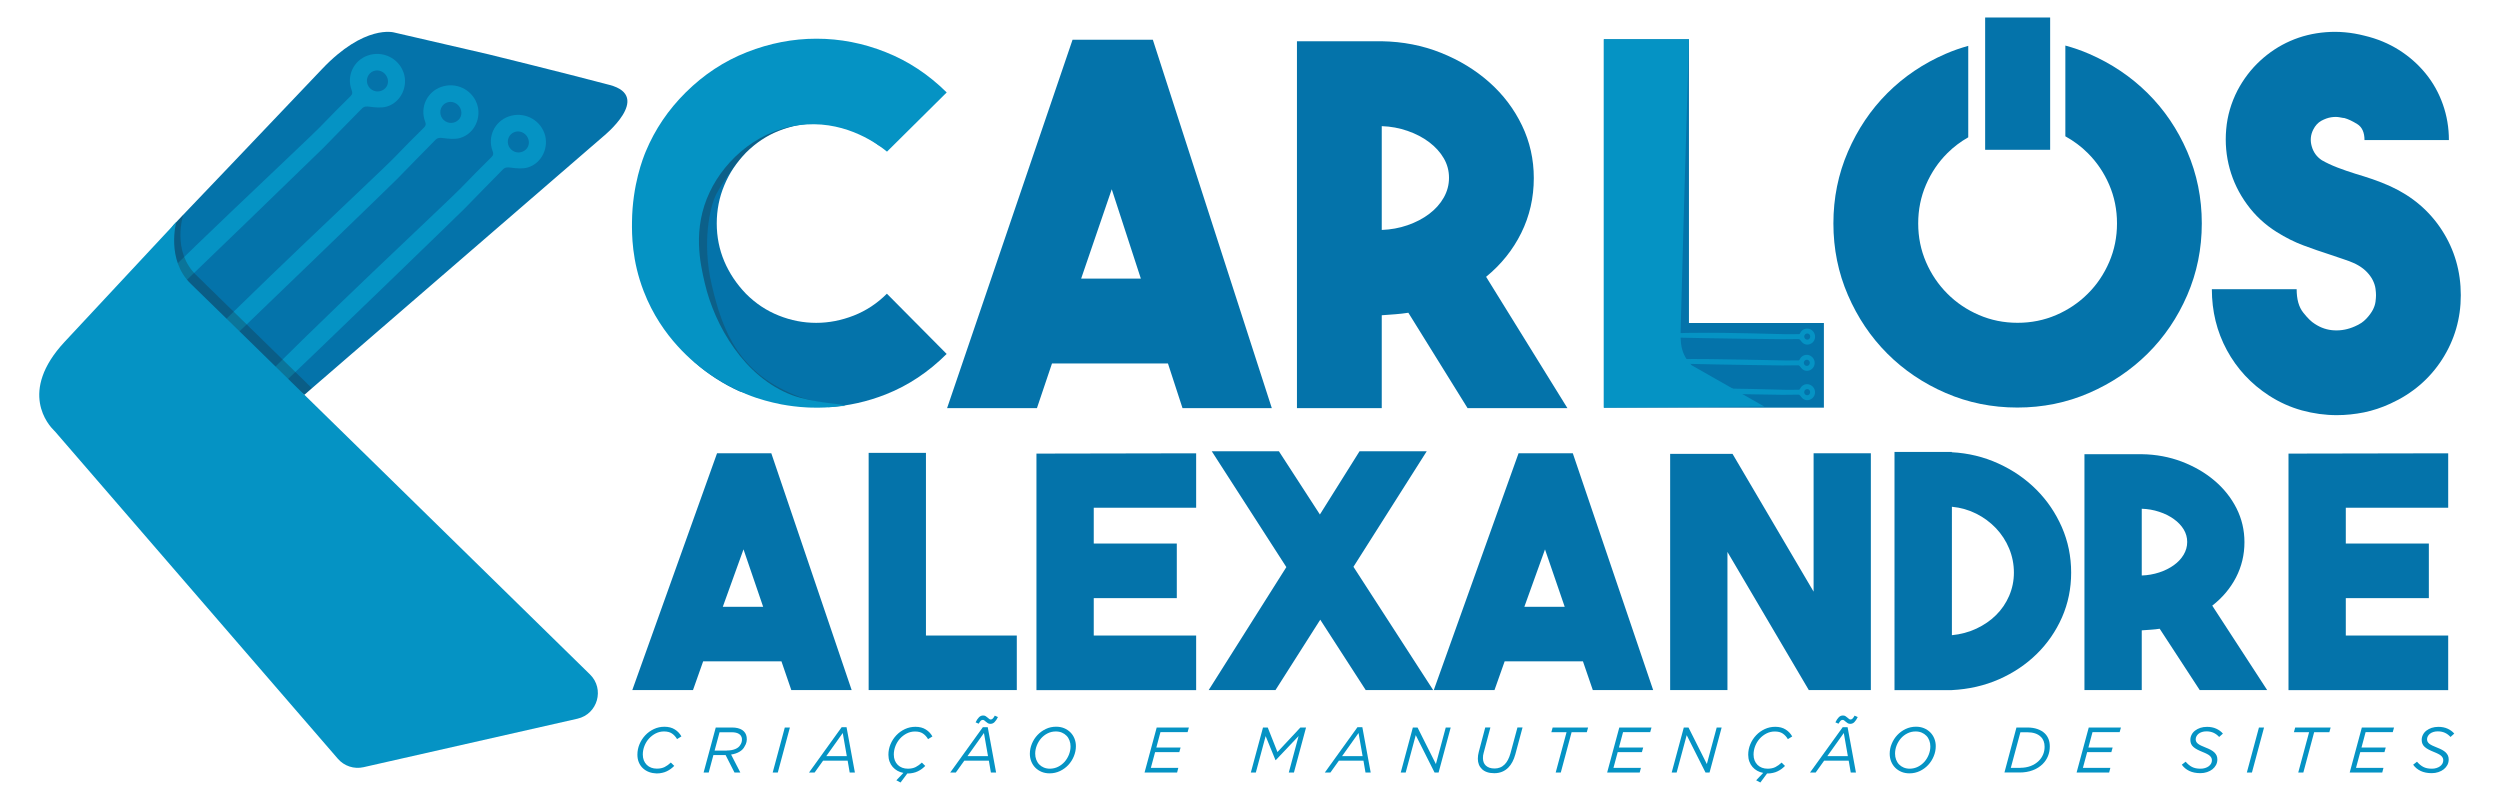 <?xml version="1.0" encoding="utf-8"?>
<!-- Generator: Adobe Illustrator 25.0.0, SVG Export Plug-In . SVG Version: 6.00 Build 0)  -->
<svg version="1.1" id="Layer_1" xmlns="http://www.w3.org/2000/svg" xmlns:xlink="http://www.w3.org/1999/xlink" x="0px" y="0px"
	 viewBox="0 0 500 160" style="enable-background:new 0 0 500 160;" xml:space="preserve">
<style type="text/css">
	.st0{display:none;}
	.st1{fill:#0473AA;}
	.st2{opacity:0.25;fill:#252A2B;}
	.st3{fill:#0593C4;}
	.st4{opacity:0.25;fill:#1C1E1E;}
</style>
<g id="Layer_2" class="st0">
</g>
<g id="LOGO_500PX">
	<g id="CARLOS_1_">
		<g id="c_2_">
			<path class="st1" d="M177.38,58.74c-1.94,1.94-4.15,3.4-6.62,4.37c-2.48,0.97-4.99,1.46-7.53,1.46c-2.54,0-5.04-0.48-7.48-1.46
				c-2.44-0.97-4.63-2.42-6.57-4.37c-1.87-1.94-3.31-4.1-4.32-6.47c-1-2.37-1.51-4.9-1.51-7.58c0-2.68,0.5-5.22,1.51-7.63
				c1-2.41,2.44-4.58,4.32-6.52c1.94-1.94,4.13-3.4,6.57-4.37c2.44-0.97,4.93-1.46,7.48-1.46c2.54,0,5.05,0.49,7.53,1.46
				c1.85,0.73,3.55,1.73,5.11,2.99c0.02-0.3,0.14-0.6,0.42-0.88c2.77-2.71,5.02-5.94,8.02-8.42c0.32-0.27,0.65-0.53,0.98-0.79
				c-0.01-0.01-0.03-0.01-0.04-0.02c-0.94-0.62-1.27-1.72-1.06-2.7c-0.97-0.35-2.02-0.51-3.03-0.72c-1.45-0.3-3.59-0.71-4.29-2.17
				c-0.17-0.35-0.22-0.74-0.14-1.09c-0.51-0.23-1.03-0.44-1.56-0.6c-2.99-0.86-6.07-1.17-9.16-1.37
				c-4.97-0.33-10.21-0.87-15.06,0.58c-1.22,0.37-2.4,0.87-3.48,1.56c-1,0.64-1.75,1.57-2.6,2.39c-1.96,1.92-4.37,3.48-6.55,5.13
				c-2.1,1.59-3.83,3.22-5.1,5.55c-1.14,2.07-2.3,4.33-3,6.59c-0.8,2.57-0.92,5.27-0.94,7.94c-0.01,1.51-0.12,2.95-0.48,4.42
				c-0.3,1.24-0.71,2.46-0.91,3.73c0.15,0.16,0.28,0.36,0.35,0.62c0.88,3.29,0.84,6.7,1.27,10.04c1.73,2.98,3.69,5.83,5.55,8.73
				c1.08,1.69,2.39,3.31,3.84,4.76c2.78,2.45,5.8,4.41,9.07,5.86c2.42,0.77,4.85,1.52,7.34,2.09c2.91,0.66,6.01,1.15,8.98,0.67
				c0.52-0.08,1.05,0.04,1.4,0.38c3.94-0.25,7.78-1.1,11.49-2.57c4.48-1.77,8.53-4.47,12.15-8.08L177.38,58.74z"/>
			<path class="st2" d="M153.05,78.72c3.12,0.92,6.29,1.76,9.52,2.17c1.44,0.18,2.91,0.26,4.36,0.33c0.8,0.04,1.59,0.05,2.38-0.03
				c-2.03-0.25-6.45-0.7-9.51-1.86c-11.97-4.51-15.27-12.94-17.48-22.47c-1.93-8.36-0.37-15.56,0.99-18.12
				c1.42-2.69,3.82-5.76,3.82-5.76c0.06-0.08,0.11-0.15,0.14-0.19c0.01-0.02,0.03-0.04,0.04-0.06c0.04-0.04,0.1-0.13,0.19-0.24
				c0.03-0.03,0.04-0.05,0.05-0.06c0.08-0.11,0.18-0.25,0.33-0.42c0.26-0.31,0.39-0.47,0.42-0.51c0.11-0.13,0.46-0.54,0.8-0.9
				c0,0,0.85-0.9,1.92-1.72c0.16-0.12,0.53-0.39,0.97-0.71c0.08-0.06,0.16-0.11,0.21-0.15c0.81-0.55,1.6-0.97,1.89-1.12
				c0,0,0.39-0.2,0.93-0.45c0.12-0.06,0.22-0.1,0.33-0.14c0.13-0.05,0.14-0.05,0.36-0.14c0.24-0.09,0.26-0.1,0.48-0.19
				c0.04-0.02,0.14-0.05,0.26-0.09c0.11-0.04,0.2-0.07,0.29-0.1c0.29-0.1,0.44-0.15,0.52-0.18c0,0,0.25-0.08,0.59-0.17
				c0.06-0.02,0.13-0.03,0.19-0.05c0.08-0.02,0.1-0.03,0.13-0.04c0.08-0.02,0.14-0.05,0.18-0.06c0.73-0.56,1.52-1.01,2.26-1.55
				c0.13-0.11,0.24-0.22,0.35-0.34c0.04-0.07,0.09-0.13,0.13-0.21c0.22-0.47,0.73-0.77,1.2-0.92c0.52-0.17,1.08-0.04,1.55,0.2
				c0.4,0.21,0.74,0.67,0.88,1.1c0.36-0.16,0.73-0.32,1.09-0.49c0.88-0.4,1.75-0.81,2.64-1.19c0.66-0.28,1.32-0.55,1.99-0.81
				c0.06-1.21,0.16-2.42,0.28-3.62c-0.2-1.05-0.33-2.13-0.39-3.24c-0.7-0.1-1.37-0.4-1.94-0.96c-0.82-0.81-1.08-1.95-0.99-3.13
				c-0.39-0.07-0.76-0.13-1.06-0.16c-2.02-0.22-4.07-0.29-6.1-0.05c-4,0.46-7.86,1.85-11.71,2.96c-0.69,0.2-1.27,0.04-1.69-0.3
				c-3,1.63-5.78,3.7-8.32,6.22c-3.48,3.45-6.14,7.38-7.98,11.79c-0.55,1.33-2.68,6.68-2.76,14.07c-0.03,2.5-0.03,7.75,2.34,13.9
				c3.63,9.4,10.28,14.45,12.4,16.01c0.45,0.33,4.17,3.04,8.91,4.86C151.7,78.89,152.28,78.5,153.05,78.72z"/>
			<path class="st3" d="M128.74,58.25c-2.38-6.16-2.37-11.4-2.34-13.9c0.08-7.39,2.21-12.75,2.76-14.07
				c1.84-4.41,4.5-8.34,7.98-11.79c3.61-3.58,7.69-6.27,12.25-8.06c4.55-1.79,9.18-2.69,13.9-2.69c4.72,0,9.33,0.89,13.85,2.69
				c4.52,1.79,8.58,4.48,12.2,8.06c-3.98,3.95-7.96,7.89-11.94,11.84c-1.7-1.38-7.79-5.97-16.13-5.44
				c-9.13,0.58-16.17,6.84-19.34,13.55c-3.48,7.35-1.88,14.27-0.99,18.12c1.99,8.61,7.95,18.88,17.48,22.47
				c4.1,1.54,10.64,1.83,10.61,2.07c0,0.02-0.4,0.07-1.2,0.16c-0.27,0.03-0.67,0.08-1.14,0.12c-0.21,0.02-0.39,0.03-0.45,0.04
				c-0.16,0.01-0.36,0.03-0.6,0.04c-0.17,0.01-0.41,0.02-0.7,0.04c-0.26,0.01-0.63,0.02-1.07,0.03c-0.39,0.01-0.7,0.01-0.87,0
				c-0.22,0-0.62-0.01-1.12-0.02c-0.14-0.01-0.97-0.04-1.89-0.12c-1.82-0.16-3.43-0.46-3.71-0.51c-0.26-0.05-2.65-0.51-5.08-1.33
				c-5.28-1.79-9.56-4.91-10.05-5.27C139.02,72.7,132.36,67.65,128.74,58.25z"/>
		</g>
		<path class="st1" d="M236.5,81.62l-2.91-8.93h-23.19l-3.01,8.93h-17.97l25.09-73.67h16.06l23.79,73.67H236.5z M216.23,55.72h11.94
			l-5.82-17.87L216.23,55.72z"/>
		<path class="st1" d="M281.67,62.55c-0.87,0.13-1.74,0.24-2.61,0.3c-0.87,0.07-1.77,0.13-2.71,0.2v18.57h-16.96V8.25h16.96
			c4.22,0.07,8.16,0.84,11.84,2.31c3.68,1.47,6.91,3.44,9.69,5.91c2.78,2.47,4.95,5.35,6.52,8.62c1.57,3.27,2.36,6.78,2.36,10.52
			c0,3.94-0.84,7.6-2.51,10.98c-1.67,3.38-4.01,6.3-7.03,8.77l16.26,26.26h-19.97L281.67,62.55z M276.35,45.99
			c1.81-0.07,3.53-0.38,5.17-0.95c1.64-0.57,3.08-1.32,4.32-2.26c1.24-0.94,2.21-2.02,2.91-3.26c0.7-1.24,1.05-2.56,1.05-3.96
			c0-1.4-0.35-2.71-1.05-3.91c-0.7-1.2-1.67-2.27-2.91-3.21c-1.24-0.94-2.68-1.69-4.32-2.26c-1.64-0.57-3.36-0.89-5.17-0.95V45.99z"
			/>
		<g>
			<g id="velocidade_net_3_">
				<path class="st1" d="M364.78,81.53h-44.01V7.85h17.02v56.75h26.99V81.53z"/>
				<path class="st3" d="M362.87,68.01c0.37-0.81,0.02-1.75-0.77-2.14c-0.78-0.38-1.71-0.05-2.07,0.76c-0.06,0.14-0.13,0.2-0.29,0.2
					c-0.85-0.01-1.69,0-2.54,0.01c0,0,0,0,0,0c-1.22,0.01-11.39-0.37-18.13-0.27c-5.03,0-5.01,0.3-5.03,0.45
					c-0.02,0.17,1.09,0.33,1.05,0.49c6.88,0.18,21.24,0.33,21.43,0.33c1.05-0.02,2.1-0.02,3.15-0.03c0.2,0,0.29,0.08,0.41,0.24
					c0.2,0.26,0.43,0.55,0.71,0.7C361.55,69.16,362.52,68.79,362.87,68.01z M361.68,67.89c-0.29,0.12-0.65-0.02-0.78-0.32
					c-0.14-0.32,0-0.69,0.32-0.83c0.3-0.13,0.64,0.01,0.77,0.31C362.13,67.37,361.99,67.76,361.68,67.89z"/>
				<path class="st3" d="M362.79,73.26c0.37-0.81,0.02-1.75-0.77-2.14c-0.78-0.38-1.71-0.05-2.07,0.76c-0.06,0.14-0.13,0.2-0.29,0.2
					c-0.85-0.01-1.69,0-2.54,0.01c0,0,0,0,0,0c-1.22,0.01-14.37-0.37-21.11-0.27c-0.02,0.15,1.34,0.78,1.3,0.94
					c6.88,0.18,18.96,0.33,19.14,0.33c1.05-0.02,2.1-0.02,3.15-0.03c0.2,0,0.29,0.08,0.41,0.24c0.2,0.26,0.43,0.55,0.71,0.7
					C361.47,74.41,362.43,74.04,362.79,73.26z M361.6,73.14c-0.29,0.12-0.65-0.02-0.78-0.32c-0.14-0.32,0-0.69,0.32-0.83
					c0.3-0.13,0.64,0.01,0.77,0.31C362.05,72.62,361.9,73.01,361.6,73.14z"/>
				<path class="st3" d="M362.86,79.13c0.37-0.81,0.02-1.75-0.77-2.14c-0.78-0.38-1.71-0.05-2.07,0.76c-0.06,0.14-0.13,0.2-0.29,0.2
					c-0.85-0.01-1.69,0-2.54,0.01c0,0,0,0,0,0c-1.22,0.01-11.39-0.37-18.13-0.27c-0.02,0.15-0.03,0.3-0.05,0.45
					c-0.02,0.17-0.06,0.33-0.1,0.49c6.88,0.18,17.42,0.33,17.6,0.33c1.05-0.02,2.1-0.02,3.15-0.03c0.2,0,0.29,0.08,0.41,0.24
					c0.2,0.26,0.43,0.55,0.71,0.7C361.53,80.28,362.5,79.91,362.86,79.13z M361.67,79.01c-0.29,0.12-0.65-0.02-0.78-0.32
					c-0.14-0.32,0-0.69,0.32-0.83c0.3-0.13,0.64,0.01,0.77,0.31C362.11,78.49,361.97,78.88,361.67,79.01z"/>
			</g>
			<path class="st3" d="M352.88,81.32l-32.11,0.21V7.85h17.02l-0.96,32.47l-0.65,23.84c0,3.13-0.64,6.1,2.14,8.89L352.88,81.32z"/>
		</g>
		<g>
			<path class="st1" d="M437.45,30.33c-1.94-4.48-4.58-8.38-7.92-11.69c-3.34-3.31-7.25-5.94-11.73-7.88
				c-1.54-0.67-3.12-1.21-4.73-1.65v18.15c1.66,0.92,3.17,2.04,4.5,3.37c1.81,1.81,3.23,3.91,4.27,6.32
				c1.04,2.41,1.56,4.99,1.56,7.73c0,2.74-0.52,5.32-1.56,7.73c-1.04,2.41-2.46,4.52-4.27,6.32c-1.81,1.81-3.91,3.23-6.32,4.27
				c-2.41,1.04-4.99,1.56-7.73,1.56c-2.74,0-5.32-0.52-7.73-1.56c-2.41-1.04-4.52-2.46-6.32-4.27c-1.81-1.81-3.23-3.91-4.27-6.32
				c-1.04-2.41-1.56-4.98-1.56-7.73c0-2.74,0.52-5.32,1.56-7.73c1.04-2.41,2.46-4.52,4.27-6.32c1.25-1.25,2.64-2.29,4.18-3.17V9.17
				c-1.53,0.43-3.04,0.95-4.51,1.59c-4.48,1.94-8.37,4.57-11.68,7.88c-3.31,3.31-5.93,7.21-7.87,11.69
				c-1.94,4.48-2.91,9.27-2.91,14.35c0,5.09,0.97,9.87,2.91,14.35c1.94,4.48,4.56,8.38,7.87,11.69c3.31,3.31,7.2,5.94,11.68,7.88
				c4.48,1.94,9.26,2.91,14.33,2.91c5.08,0,9.86-0.97,14.33-2.91c4.48-1.94,8.39-4.57,11.73-7.88c3.34-3.31,5.98-7.21,7.92-11.69
				c1.94-4.48,2.91-9.27,2.91-14.35C440.36,39.6,439.39,34.81,437.45,30.33z"/>
			<rect x="397.03" y="3.5" class="st1" width="13" height="26.46"/>
		</g>
		<path class="st1" d="M467.36,83.03c-2.34,0-4.67-0.32-6.98-0.95c-2.31-0.64-4.5-1.62-6.57-2.96c-3.61-2.34-6.42-5.37-8.43-9.08
			c-2.01-3.71-3.01-7.78-3.01-12.2h16.96c0,2.01,0.43,3.56,1.31,4.67c0.87,1.1,1.64,1.86,2.31,2.26c1.2,0.8,2.51,1.24,3.91,1.3
			c1.41,0.07,2.78-0.2,4.12-0.8c0.94-0.4,1.69-0.9,2.26-1.51c0.57-0.6,1-1.19,1.31-1.76c0.3-0.57,0.48-1.12,0.55-1.66
			c0.07-0.54,0.1-0.97,0.1-1.3c0-0.33-0.03-0.77-0.1-1.3c-0.07-0.53-0.25-1.1-0.55-1.71c-0.3-0.6-0.74-1.19-1.31-1.76
			c-0.57-0.57-1.32-1.09-2.26-1.56c-0.74-0.33-1.52-0.64-2.36-0.9c-0.84-0.27-1.72-0.57-2.66-0.9c-1.67-0.53-3.41-1.14-5.22-1.81
			c-1.81-0.67-3.61-1.57-5.42-2.71c-2.34-1.47-4.32-3.31-5.92-5.52c-1.61-2.21-2.76-4.58-3.46-7.13c-0.7-2.54-0.94-5.17-0.7-7.88
			c0.23-2.71,0.99-5.3,2.26-7.78c1.2-2.27,2.71-4.25,4.52-5.92c1.81-1.67,3.81-2.99,6.02-3.96c2.21-0.97,4.58-1.56,7.13-1.76
			c2.54-0.2,5.12,0.03,7.73,0.7c2.54,0.6,4.84,1.56,6.9,2.86c2.06,1.3,3.84,2.88,5.34,4.72c1.5,1.84,2.64,3.9,3.44,6.17
			c0.8,2.28,1.2,4.65,1.2,7.13h-16.88c0-1.54-0.49-2.61-1.46-3.21c-0.97-0.6-1.82-1-2.56-1.2c-0.13,0-0.45-0.05-0.95-0.15
			c-0.5-0.1-1.07-0.1-1.71,0c-0.64,0.1-1.29,0.34-1.96,0.7c-0.67,0.37-1.2,0.95-1.61,1.76c-0.54,1.07-0.64,2.19-0.3,3.36
			c0.33,1.17,1,2.09,2.01,2.76c0.94,0.54,1.97,1.02,3.11,1.46c1.14,0.44,2.34,0.85,3.61,1.25c1.14,0.34,2.29,0.7,3.46,1.1
			c1.17,0.4,2.35,0.87,3.55,1.41c4.39,2.01,7.83,4.95,10.33,8.83c2.49,3.88,3.74,8.2,3.74,12.95c0,4.68-1.25,8.97-3.74,12.85
			c-2.5,3.88-5.94,6.83-10.33,8.83c-1.73,0.8-3.5,1.39-5.3,1.76C470.97,82.84,469.17,83.03,467.36,83.03z"/>
	</g>
	<g id="ALEXANDRE_1_">
		<path class="st1" d="M158.26,138.01l-1.97-5.74h-15.66l-2.03,5.74h-12.14l16.95-47.36h10.85l16.07,47.36H158.26z M144.56,121.36
			h8.07l-3.93-11.49L144.56,121.36z"/>
		<path class="st1" d="M203.36,138.01h-29.63V90.58h11.46v36.52h18.17V138.01z"/>
		<path class="st1" d="M239.23,101.55h-20.48v7.16h16.61v10.91h-16.61v7.49h20.48v10.91h-31.94v-47.3l31.94-0.06V101.55z"/>
		<path class="st1" d="M285.34,90.26l-14.65,23.1l15.94,24.65h-13.49l-9.09-14.07l-8.95,14.07h-13.36l15.53-24.59l-14.92-23.17
			h13.43l8.2,12.65l7.93-12.65H285.34z"/>
		<path class="st1" d="M318.56,138.01l-1.97-5.74h-15.66l-2.03,5.74h-12.14l16.95-47.36h10.85l16.07,47.36H318.56z M304.87,121.36
			h8.07L309,109.88L304.87,121.36z"/>
		<path class="st1" d="M362.71,90.65h11.46v47.36h-12.41l-16.27-27.62v27.62h-11.46V90.78h12.48l16.21,27.55V90.65z"/>
		<path class="st1" d="M390.37,90.45c3.3,0.17,6.41,0.93,9.32,2.26c2.92,1.33,5.45,3.08,7.59,5.23c2.15,2.15,3.84,4.65,5.09,7.49
			c1.24,2.84,1.86,5.87,1.86,9.1c0,3.18-0.61,6.16-1.83,8.94c-1.22,2.77-2.91,5.22-5.05,7.32c-2.15,2.11-4.67,3.8-7.56,5.07
			c-2.89,1.27-6.04,1.99-9.43,2.16h-11.46V90.39h11.46V90.45z M390.37,127.04c1.76-0.17,3.4-0.61,4.92-1.32
			c1.51-0.71,2.82-1.61,3.93-2.71c1.11-1.1,1.98-2.38,2.61-3.84c0.63-1.46,0.95-3.01,0.95-4.65c0-1.68-0.32-3.28-0.95-4.81
			c-0.63-1.53-1.52-2.88-2.64-4.07c-1.13-1.18-2.44-2.15-3.93-2.9c-1.49-0.75-3.12-1.22-4.88-1.39V127.04z"/>
		<path class="st1" d="M431.94,125.75c-0.59,0.09-1.18,0.15-1.76,0.19c-0.59,0.04-1.2,0.09-1.83,0.13v11.94h-11.46V90.84h11.46
			c2.85,0.04,5.51,0.54,8,1.48c2.48,0.95,4.67,2.21,6.54,3.8c1.88,1.59,3.35,3.44,4.41,5.54c1.06,2.11,1.59,4.36,1.59,6.77
			c0,2.54-0.57,4.89-1.69,7.06c-1.13,2.17-2.71,4.05-4.75,5.64l10.98,16.88h-13.49L431.94,125.75z M428.35,115.1
			c1.22-0.04,2.38-0.25,3.49-0.61c1.11-0.36,2.08-0.85,2.92-1.45c0.84-0.6,1.49-1.3,1.97-2.1c0.47-0.8,0.71-1.65,0.71-2.55
			s-0.24-1.74-0.71-2.52c-0.47-0.77-1.13-1.46-1.97-2.06c-0.84-0.6-1.81-1.09-2.92-1.45c-1.11-0.37-2.27-0.57-3.49-0.61V115.1z"/>
		<path class="st1" d="M489.64,101.55h-20.48v7.16h16.61v10.91h-16.61v7.49h20.48v10.91h-31.94v-47.3l31.94-0.06V101.55z"/>
	</g>
	<g id="seta_1_">
		<path class="st1" d="M78.84,6.5c0,0-5.89-1.72-14.48,7.36S34.68,45.01,34.68,45.01s-5.66,7.98,1.05,14.74s25.15,19.2,25.15,19.2
			l59.68-51.59c0,0,10.1-8.06,1.37-10.37c-9.5-2.51-24.16-6.11-24.16-6.11"/>
		<path class="st3" d="M80.68,14.42c-1.06-2.86-4.22-4.33-7.12-3.32c-2.84,0.99-4.3,4.08-3.23,6.92c0.19,0.51,0.19,0.81-0.22,1.21
			c-2.09,2.06-4.16,4.15-6.2,6.27c0,0,0,0,0,0c-2.97,3.04-28.85,27.06-45.17,43.83c0.33,0.4,0.66,0.81,0.98,1.22
			c0.35,0.46,0.66,0.93,0.95,1.42C38,55.5,64.23,30.03,64.67,29.58c2.52-2.63,5.11-5.19,7.65-7.81c0.49-0.51,0.92-0.52,1.59-0.43
			c1.14,0.15,2.4,0.29,3.46-0.03C80.23,20.45,81.71,17.18,80.68,14.42z M77.46,17.03c-0.41,1.01-1.64,1.53-2.68,1.13
			c-1.13-0.43-1.69-1.68-1.25-2.79c0.41-1.04,1.61-1.56,2.65-1.14C77.3,14.67,77.89,15.97,77.46,17.03z"/>
		<path class="st3" d="M95.37,20.7c-1.06-2.86-4.22-4.33-7.12-3.32c-2.84,0.99-4.3,4.08-3.23,6.92c0.19,0.51,0.19,0.81-0.22,1.21
			c-2.09,2.06-4.16,4.15-6.2,6.27c0,0,0,0,0,0c-2.97,3.04-28.85,27.06-45.17,43.83c0.33,0.4,0.66,0.81,0.98,1.22
			c0.35,0.46,0.66,0.93,0.95,1.42c17.33-16.47,43.57-41.94,44.01-42.4c2.52-2.63,5.11-5.19,7.65-7.81c0.49-0.51,0.92-0.52,1.59-0.43
			c1.14,0.15,2.4,0.29,3.46-0.03C94.92,26.73,96.39,23.46,95.37,20.7z M92.14,23.32c-0.41,1.01-1.64,1.53-2.68,1.13
			c-1.13-0.43-1.69-1.68-1.25-2.79c0.41-1.04,1.61-1.56,2.65-1.14C91.98,20.96,92.57,22.26,92.14,23.32z"/>
		<path class="st3" d="M108.87,26.61c-1.06-2.86-4.22-4.33-7.12-3.32c-2.84,0.99-4.3,4.08-3.23,6.92c0.19,0.51,0.19,0.81-0.22,1.21
			c-2.09,2.06-4.16,4.15-6.2,6.27c0,0,0,0,0,0c-2.97,3.04-28.85,27.06-45.17,43.83c0.33,0.4,0.66,0.81,0.98,1.22
			c0.35,0.46,0.66,0.93,0.95,1.42c17.33-16.47,43.57-41.94,44.01-42.4c2.52-2.63,5.11-5.19,7.65-7.81c0.49-0.51,0.92-0.52,1.59-0.43
			c1.14,0.15,2.4,0.29,3.46-0.03C108.41,32.64,109.89,29.37,108.87,26.61z M105.64,29.23c-0.41,1.01-1.64,1.53-2.68,1.13
			c-1.13-0.43-1.69-1.68-1.25-2.79c0.41-1.04,1.61-1.56,2.65-1.14C105.48,26.87,106.07,28.17,105.64,29.23z"/>
		<path class="st4" d="M110.16,138.26c-4.13-4.71-8.43-9.15-13-13.43c-4.47-4.19-8.84-8.38-13.04-12.84
			c-2.96-3.14-5.94-6.31-9.7-7.2c-2.96-0.7-5.01-2.24-6.27-4.18c-0.02,0.01-0.04,0.02-0.06,0.03c-4.68,2.91-10.92,1.37-14.16-2.83
			c-1.52-1.97-2.25-4.17-2.36-6.65c-0.14-3.08,1.43-5.47,3.22-7.76c1.81-2.32,3.55-3.01,6.1-4.44c0.13-0.07,1.33-1.29,1.46-1.36
			c-12.09-11.83-21.51-21.05-23.1-22.58c-4.97-4.79-2.6-12.06-2.6-12.06l-6.38,7.26c0.29,6.59,2.66,12,3.33,18.58
			c0.8,7.83-1.8,14.69-5.94,21.21c-1.76,2.78-4.14,4.29-6.67,4.86l47.67,55.15c1.26,1.46,3.23,2.11,5.12,1.68l40.14-9.1
			C112.7,141.13,111.41,139.69,110.16,138.26z"/>
		<path class="st3" d="M35.25,44.42c0,0-2.06,7.55,2.91,12.34c4.09,3.93,60.06,58.76,79.84,78.13c2.96,2.9,1.54,7.93-2.51,8.85
			l-42.79,9.7c-1.89,0.43-3.85-0.22-5.12-1.68L11.09,86.4c-0.1-0.11-0.2-0.22-0.3-0.32c-1-0.97-7.2-7.7,2.15-17.73"/>
	</g>
	<g id="SUBLEGENDA_1_">
		<path class="st3" d="M129.82,154.41c-0.46-0.17-0.87-0.42-1.22-0.74c-0.35-0.32-0.62-0.71-0.82-1.17c-0.2-0.46-0.3-0.98-0.3-1.56
			c0-0.73,0.14-1.43,0.42-2.1c0.28-0.67,0.67-1.27,1.16-1.79c0.49-0.52,1.06-0.93,1.72-1.24c0.66-0.31,1.36-0.46,2.1-0.46
			c0.83,0,1.53,0.18,2.1,0.55c0.57,0.36,1,0.83,1.3,1.38l-0.87,0.54c-0.27-0.47-0.61-0.84-1.02-1.12c-0.4-0.27-0.93-0.41-1.59-0.41
			c-0.58,0-1.13,0.13-1.65,0.39c-0.51,0.26-0.96,0.6-1.35,1.03c-0.39,0.43-0.69,0.92-0.91,1.48c-0.22,0.56-0.33,1.13-0.33,1.72
			c0,0.44,0.07,0.83,0.21,1.18c0.14,0.35,0.34,0.64,0.59,0.89c0.25,0.24,0.54,0.43,0.89,0.56c0.34,0.13,0.72,0.19,1.13,0.19
			c0.61,0,1.13-0.11,1.56-0.33c0.43-0.22,0.84-0.52,1.23-0.89l0.68,0.67c-0.21,0.21-0.43,0.4-0.68,0.59
			c-0.24,0.18-0.51,0.34-0.8,0.48c-0.29,0.14-0.6,0.25-0.94,0.32c-0.34,0.08-0.71,0.12-1.11,0.12
			C130.78,154.67,130.28,154.58,129.82,154.41z"/>
		<path class="st3" d="M143.15,145.5h3.24c0.87,0,1.55,0.17,2.05,0.5c0.5,0.33,0.8,0.8,0.89,1.4c0.1,0.68-0.03,1.3-0.4,1.87
			c-0.21,0.44-0.56,0.8-1.02,1.07c-0.47,0.28-1.03,0.47-1.69,0.57l1.85,3.6h-1.17l-1.78-3.5h-2.44l-0.94,3.5h-1.02L143.15,145.5z
			 M145.37,150.1c0.66,0,1.22-0.1,1.68-0.29c0.46-0.19,0.79-0.45,0.98-0.78c0.27-0.37,0.39-0.79,0.36-1.26
			c-0.04-0.41-0.23-0.74-0.57-0.97s-0.83-0.35-1.49-0.35h-2.42l-0.99,3.67H145.37z"/>
		<path class="st3" d="M156.96,145.5h1.02l-2.42,9h-1.02L156.96,145.5z"/>
		<path class="st3" d="M168.33,145.44h0.98l1.67,9.07h-1.04l-0.41-2.38h-4.91l-1.7,2.38h-1.12L168.33,145.44z M169.36,151.22
			l-0.81-4.62l-3.29,4.62H169.36z"/>
		<path class="st3" d="M180.11,156.5l-0.84-0.44l1.41-1.48c-0.43-0.08-0.83-0.22-1.19-0.42c-0.36-0.21-0.68-0.46-0.95-0.77
			c-0.27-0.31-0.48-0.67-0.63-1.08c-0.15-0.41-0.23-0.87-0.23-1.36c0-0.73,0.14-1.43,0.42-2.1s0.67-1.27,1.16-1.79
			c0.49-0.52,1.06-0.93,1.72-1.24c0.66-0.31,1.36-0.46,2.1-0.46c0.83,0,1.53,0.18,2.1,0.55c0.57,0.36,1,0.83,1.3,1.38l-0.87,0.54
			c-0.27-0.47-0.61-0.84-1.02-1.12c-0.4-0.27-0.93-0.41-1.59-0.41c-0.58,0-1.13,0.13-1.65,0.39c-0.51,0.26-0.96,0.6-1.35,1.03
			c-0.39,0.43-0.69,0.92-0.91,1.48c-0.22,0.56-0.33,1.13-0.33,1.72c0,0.44,0.07,0.83,0.21,1.18c0.14,0.35,0.34,0.64,0.59,0.89
			c0.25,0.24,0.54,0.43,0.89,0.56c0.34,0.13,0.72,0.19,1.13,0.19c0.61,0,1.13-0.11,1.56-0.33c0.43-0.22,0.84-0.52,1.23-0.89
			l0.68,0.67c-0.21,0.21-0.43,0.4-0.68,0.59c-0.24,0.18-0.51,0.34-0.8,0.48c-0.29,0.14-0.6,0.25-0.94,0.32
			c-0.34,0.08-0.71,0.12-1.11,0.12h-0.06L180.11,156.5z"/>
		<path class="st3" d="M196.57,145.44h0.98l1.67,9.07h-1.04l-0.41-2.38h-4.91l-1.7,2.38h-1.12L196.57,145.44z M197.6,151.22
			l-0.81-4.62l-3.29,4.62H197.6z M195.12,144.47c0.21-0.45,0.44-0.78,0.68-1.02c0.24-0.23,0.51-0.35,0.82-0.35
			c0.21,0,0.37,0.04,0.5,0.12c0.13,0.08,0.27,0.18,0.41,0.31c0.15,0.13,0.26,0.22,0.34,0.28c0.08,0.06,0.18,0.09,0.29,0.09
			c0.15,0,0.29-0.07,0.41-0.2c0.12-0.13,0.25-0.32,0.39-0.57l0.63,0.28c-0.21,0.44-0.44,0.77-0.68,1.01
			c-0.24,0.24-0.51,0.35-0.83,0.35c-0.2,0-0.36-0.04-0.49-0.12c-0.13-0.08-0.27-0.18-0.41-0.3c-0.15-0.14-0.26-0.23-0.35-0.29
			c-0.09-0.06-0.18-0.08-0.3-0.08c-0.15,0-0.28,0.06-0.4,0.19c-0.12,0.13-0.25,0.32-0.4,0.57L195.12,144.47z"/>
		<path class="st3" d="M208.32,154.37c-0.48-0.2-0.9-0.48-1.25-0.83c-0.35-0.35-0.62-0.77-0.81-1.24c-0.19-0.48-0.29-0.99-0.29-1.54
			c0-0.69,0.14-1.37,0.41-2.02c0.27-0.65,0.64-1.23,1.11-1.73c0.47-0.5,1.02-0.9,1.66-1.21s1.33-0.46,2.08-0.46
			c0.58,0,1.12,0.1,1.6,0.3c0.48,0.2,0.9,0.48,1.25,0.83c0.35,0.35,0.62,0.76,0.81,1.23c0.19,0.47,0.29,0.98,0.29,1.53
			c0,0.69-0.14,1.37-0.41,2.03c-0.27,0.66-0.64,1.23-1.11,1.74c-0.47,0.5-1.02,0.9-1.66,1.21c-0.64,0.3-1.33,0.46-2.08,0.46
			C209.34,154.67,208.81,154.57,208.32,154.37z M211.63,153.35c0.5-0.25,0.93-0.59,1.3-1c0.36-0.42,0.65-0.89,0.86-1.43
			c0.21-0.54,0.32-1.08,0.32-1.64c0-0.42-0.07-0.81-0.21-1.18c-0.14-0.37-0.33-0.69-0.59-0.95c-0.26-0.27-0.57-0.48-0.93-0.63
			c-0.36-0.15-0.77-0.23-1.22-0.23c-0.59,0-1.14,0.13-1.64,0.38c-0.5,0.25-0.93,0.59-1.3,1c-0.36,0.42-0.65,0.89-0.86,1.43
			c-0.21,0.54-0.32,1.08-0.32,1.64c0,0.43,0.07,0.83,0.21,1.19c0.14,0.36,0.33,0.68,0.59,0.95c0.26,0.27,0.57,0.48,0.93,0.63
			s0.77,0.23,1.22,0.23C210.58,153.73,211.13,153.6,211.63,153.35z"/>
		<path class="st3" d="M231.34,145.5h6.44l-0.26,0.93h-5.43l-0.82,3.07h4.85l-0.26,0.93h-4.84l-0.85,3.15h5.49l-0.24,0.93h-6.51
			L231.34,145.5z"/>
		<path class="st3" d="M252.6,145.5h0.95l1.94,4.91l4.59-4.91h1.13l-2.42,9h-1.03l1.96-7.29l-4.57,4.82h-0.05l-1.97-4.81l-1.96,7.28
			h-1L252.6,145.5z"/>
		<path class="st3" d="M271.49,145.44h0.98l1.67,9.07h-1.04l-0.41-2.38h-4.91l-1.7,2.38h-1.12L271.49,145.44z M272.52,151.22
			l-0.81-4.62l-3.29,4.62H272.52z"/>
		<path class="st3" d="M282.57,145.5h0.94l3.67,7.31l1.97-7.31h0.99l-2.42,9h-0.81l-3.76-7.47l-2.01,7.47h-0.99L282.57,145.5z"/>
		<path class="st3" d="M297.42,154.43c-0.41-0.14-0.75-0.34-1.02-0.6c-0.27-0.26-0.48-0.56-0.62-0.91
			c-0.14-0.35-0.21-0.74-0.21-1.16c0-0.47,0.06-0.94,0.19-1.4l1.29-4.86h1.03l-1.36,5.13c-0.04,0.14-0.08,0.29-0.1,0.46
			s-0.03,0.36-0.03,0.55c0,0.29,0.05,0.56,0.14,0.82c0.09,0.25,0.24,0.47,0.44,0.66c0.2,0.18,0.44,0.33,0.73,0.43
			c0.29,0.1,0.64,0.15,1.04,0.15c0.38,0,0.74-0.07,1.07-0.2c0.34-0.13,0.65-0.34,0.93-0.62c0.24-0.24,0.46-0.54,0.65-0.91
			c0.19-0.36,0.36-0.8,0.5-1.29l1.4-5.18h1.02l-1.44,5.36c-0.31,1.14-0.78,2.03-1.41,2.66c-0.75,0.75-1.68,1.12-2.8,1.12
			C298.3,154.64,297.82,154.57,297.42,154.43z"/>
		<path class="st3" d="M313.31,146.44h-3.04l0.26-0.94h7.09l-0.26,0.94h-3.04l-2.16,8.06h-1.02L313.31,146.44z"/>
		<path class="st3" d="M323.86,145.5h6.44l-0.26,0.93h-5.43l-0.82,3.07h4.85l-0.26,0.93h-4.84l-0.85,3.15h5.49l-0.24,0.93h-6.51
			L323.86,145.5z"/>
		<path class="st3" d="M336.76,145.5h0.94l3.67,7.31l1.97-7.31h0.99l-2.42,9h-0.81l-3.76-7.47l-2.01,7.47h-0.99L336.76,145.5z"/>
		<path class="st3" d="M352.07,156.5l-0.84-0.44l1.41-1.48c-0.43-0.08-0.83-0.22-1.19-0.42c-0.37-0.21-0.68-0.46-0.95-0.77
			c-0.27-0.31-0.48-0.67-0.63-1.08c-0.15-0.41-0.23-0.87-0.23-1.36c0-0.73,0.14-1.43,0.42-2.1s0.67-1.27,1.16-1.79
			c0.49-0.52,1.06-0.93,1.72-1.24c0.66-0.31,1.36-0.46,2.1-0.46c0.83,0,1.53,0.18,2.1,0.55c0.57,0.36,1,0.83,1.3,1.38l-0.87,0.54
			c-0.27-0.47-0.61-0.84-1.02-1.12c-0.4-0.27-0.93-0.41-1.6-0.41c-0.58,0-1.13,0.13-1.65,0.39c-0.51,0.26-0.96,0.6-1.35,1.03
			c-0.39,0.43-0.69,0.92-0.91,1.48c-0.22,0.56-0.33,1.13-0.33,1.72c0,0.44,0.07,0.83,0.21,1.18c0.14,0.35,0.34,0.64,0.59,0.89
			c0.25,0.24,0.54,0.43,0.89,0.56c0.34,0.13,0.72,0.19,1.13,0.19c0.61,0,1.13-0.11,1.56-0.33c0.43-0.22,0.84-0.52,1.23-0.89
			l0.68,0.67c-0.21,0.21-0.43,0.4-0.68,0.59c-0.24,0.18-0.51,0.34-0.8,0.48c-0.29,0.14-0.6,0.25-0.94,0.32
			c-0.34,0.08-0.71,0.12-1.11,0.12h-0.06L352.07,156.5z"/>
		<path class="st3" d="M368.54,145.44h0.98l1.67,9.07h-1.04l-0.41-2.38h-4.91l-1.7,2.38H362L368.54,145.44z M369.57,151.22
			l-0.81-4.62l-3.29,4.62H369.57z M367.08,144.47c0.21-0.45,0.44-0.78,0.68-1.02s0.51-0.35,0.82-0.35c0.21,0,0.37,0.04,0.5,0.12
			c0.13,0.08,0.27,0.18,0.41,0.31c0.15,0.13,0.26,0.22,0.34,0.28c0.08,0.06,0.18,0.09,0.29,0.09c0.15,0,0.29-0.07,0.41-0.2
			c0.12-0.13,0.25-0.32,0.39-0.57l0.63,0.28c-0.21,0.44-0.44,0.77-0.67,1.01c-0.24,0.24-0.51,0.35-0.83,0.35
			c-0.2,0-0.36-0.04-0.49-0.12c-0.13-0.08-0.27-0.18-0.41-0.3c-0.15-0.14-0.26-0.23-0.35-0.29c-0.09-0.06-0.18-0.08-0.3-0.08
			c-0.15,0-0.28,0.06-0.4,0.19c-0.12,0.13-0.25,0.32-0.4,0.57L367.08,144.47z"/>
		<path class="st3" d="M380.29,154.37c-0.48-0.2-0.9-0.48-1.25-0.83s-0.62-0.77-0.81-1.24s-0.29-0.99-0.29-1.54
			c0-0.69,0.13-1.37,0.41-2.02c0.27-0.65,0.64-1.23,1.11-1.73c0.47-0.5,1.02-0.9,1.66-1.21c0.64-0.3,1.33-0.46,2.08-0.46
			c0.58,0,1.12,0.1,1.6,0.3c0.48,0.2,0.9,0.48,1.25,0.83c0.35,0.35,0.62,0.76,0.81,1.23c0.19,0.47,0.29,0.98,0.29,1.53
			c0,0.69-0.13,1.37-0.41,2.03c-0.27,0.66-0.64,1.23-1.11,1.74c-0.47,0.5-1.02,0.9-1.66,1.21c-0.64,0.3-1.33,0.46-2.08,0.46
			C381.31,154.67,380.77,154.57,380.29,154.37z M383.59,153.35c0.5-0.25,0.93-0.59,1.3-1c0.36-0.42,0.65-0.89,0.86-1.43
			c0.21-0.54,0.32-1.08,0.32-1.64c0-0.42-0.07-0.81-0.21-1.18c-0.14-0.37-0.33-0.69-0.59-0.95c-0.26-0.27-0.57-0.48-0.93-0.63
			c-0.36-0.15-0.77-0.23-1.22-0.23c-0.59,0-1.14,0.13-1.64,0.38c-0.5,0.25-0.94,0.59-1.3,1c-0.36,0.42-0.65,0.89-0.86,1.43
			c-0.21,0.54-0.31,1.08-0.31,1.64c0,0.43,0.07,0.83,0.21,1.19c0.14,0.36,0.33,0.68,0.59,0.95c0.26,0.27,0.57,0.48,0.93,0.63
			c0.36,0.15,0.77,0.23,1.22,0.23C382.54,153.73,383.09,153.6,383.59,153.35z"/>
		<path class="st3" d="M403.29,145.5h2.17c0.75,0,1.43,0.1,2.03,0.31c0.6,0.21,1.09,0.5,1.49,0.89c0.65,0.65,0.98,1.51,0.98,2.58
			c0,0.69-0.12,1.34-0.36,1.93c-0.24,0.59-0.59,1.12-1.05,1.58c-0.54,0.54-1.2,0.96-1.99,1.26c-0.79,0.3-1.66,0.45-2.62,0.45h-3.05
			L403.29,145.5z M404.06,153.56c0.75,0,1.45-0.12,2.08-0.36c0.63-0.24,1.18-0.59,1.64-1.05c0.36-0.36,0.64-0.78,0.84-1.25
			c0.2-0.48,0.3-0.99,0.3-1.55c0-0.84-0.25-1.51-0.76-1.99c-0.61-0.61-1.52-0.91-2.74-0.91h-1.34l-1.92,7.13H404.06z"/>
		<path class="st3" d="M417.75,145.5h6.44l-0.26,0.93h-5.43l-0.82,3.07h4.85l-0.26,0.93h-4.84l-0.85,3.15h5.49l-0.24,0.93h-6.51
			L417.75,145.5z"/>
		<path class="st3" d="M437.86,154.19c-0.62-0.3-1.12-0.71-1.5-1.25l0.77-0.6c0.39,0.46,0.81,0.81,1.27,1.05
			c0.46,0.24,1.03,0.35,1.7,0.35c0.33,0,0.63-0.04,0.91-0.13c0.28-0.09,0.52-0.2,0.72-0.35c0.2-0.15,0.36-0.32,0.48-0.53
			c0.12-0.21,0.17-0.43,0.17-0.68c0-0.17-0.03-0.33-0.1-0.47c-0.06-0.14-0.17-0.28-0.31-0.41c-0.14-0.13-0.33-0.26-0.57-0.38
			c-0.24-0.12-0.53-0.26-0.87-0.39c-0.41-0.16-0.77-0.33-1.08-0.49c-0.31-0.16-0.57-0.34-0.77-0.52c-0.21-0.18-0.36-0.39-0.46-0.62
			c-0.1-0.23-0.15-0.49-0.15-0.78c0-0.37,0.08-0.72,0.25-1.04c0.16-0.32,0.39-0.6,0.69-0.83c0.3-0.23,0.65-0.41,1.05-0.55
			c0.4-0.13,0.85-0.2,1.34-0.2c0.7,0,1.32,0.12,1.86,0.37c0.54,0.25,0.98,0.57,1.32,0.98l-0.75,0.67c-0.33-0.36-0.7-0.64-1.11-0.83
			c-0.42-0.19-0.89-0.29-1.42-0.29c-0.33,0-0.64,0.04-0.91,0.13c-0.27,0.09-0.5,0.2-0.68,0.35c-0.18,0.15-0.33,0.32-0.42,0.51
			c-0.1,0.19-0.15,0.39-0.15,0.59c0,0.18,0.04,0.34,0.11,0.49c0.07,0.15,0.19,0.28,0.35,0.41c0.16,0.13,0.37,0.25,0.62,0.37
			c0.25,0.12,0.55,0.25,0.91,0.39c0.39,0.15,0.72,0.3,1.02,0.46c0.29,0.16,0.53,0.33,0.73,0.52c0.19,0.19,0.34,0.4,0.44,0.62
			c0.1,0.23,0.15,0.49,0.15,0.78c0,0.4-0.09,0.76-0.26,1.1c-0.18,0.33-0.42,0.62-0.72,0.86c-0.3,0.24-0.66,0.43-1.08,0.57
			c-0.42,0.14-0.86,0.21-1.34,0.21C439.2,154.63,438.48,154.48,437.86,154.19z"/>
		<path class="st3" d="M451.79,145.5h1.02l-2.42,9h-1.02L451.79,145.5z"/>
		<path class="st3" d="M461.82,146.44h-3.04l0.26-0.94h7.09l-0.26,0.94h-3.04l-2.16,8.06h-1.02L461.82,146.44z"/>
		<path class="st3" d="M472.37,145.5h6.44l-0.26,0.93h-5.43l-0.82,3.07h4.85l-0.26,0.93h-4.84l-0.85,3.15h5.49l-0.24,0.93h-6.51
			L472.37,145.5z"/>
		<path class="st3" d="M484.13,154.19c-0.62-0.3-1.12-0.71-1.5-1.25l0.77-0.6c0.39,0.46,0.81,0.81,1.27,1.05
			c0.46,0.24,1.03,0.35,1.7,0.35c0.33,0,0.63-0.04,0.91-0.13c0.28-0.09,0.52-0.2,0.72-0.35c0.2-0.15,0.36-0.32,0.48-0.53
			c0.12-0.21,0.17-0.43,0.17-0.68c0-0.17-0.03-0.33-0.1-0.47c-0.06-0.14-0.17-0.28-0.31-0.41c-0.14-0.13-0.33-0.26-0.57-0.38
			c-0.24-0.12-0.53-0.26-0.87-0.39c-0.41-0.16-0.77-0.33-1.08-0.49c-0.31-0.16-0.57-0.34-0.77-0.52c-0.21-0.18-0.36-0.39-0.46-0.62
			c-0.1-0.23-0.15-0.49-0.15-0.78c0-0.37,0.08-0.72,0.25-1.04c0.16-0.32,0.39-0.6,0.69-0.83c0.3-0.23,0.65-0.41,1.05-0.55
			c0.4-0.13,0.85-0.2,1.34-0.2c0.7,0,1.32,0.12,1.86,0.37c0.54,0.25,0.98,0.57,1.32,0.98l-0.75,0.67c-0.33-0.36-0.7-0.64-1.11-0.83
			c-0.42-0.19-0.89-0.29-1.42-0.29c-0.33,0-0.64,0.04-0.91,0.13c-0.27,0.09-0.5,0.2-0.68,0.35c-0.18,0.15-0.33,0.32-0.42,0.51
			c-0.1,0.19-0.15,0.39-0.15,0.59c0,0.18,0.04,0.34,0.11,0.49c0.07,0.15,0.19,0.28,0.35,0.41c0.16,0.13,0.37,0.25,0.62,0.37
			c0.25,0.12,0.55,0.25,0.91,0.39c0.39,0.15,0.72,0.3,1.02,0.46c0.29,0.16,0.53,0.33,0.73,0.52c0.19,0.19,0.34,0.4,0.44,0.62
			c0.1,0.23,0.15,0.49,0.15,0.78c0,0.4-0.09,0.76-0.26,1.1c-0.18,0.33-0.42,0.62-0.72,0.86c-0.3,0.24-0.66,0.43-1.08,0.57
			c-0.42,0.14-0.86,0.21-1.34,0.21C485.47,154.63,484.74,154.48,484.13,154.19z"/>
	</g>
</g>
</svg>
